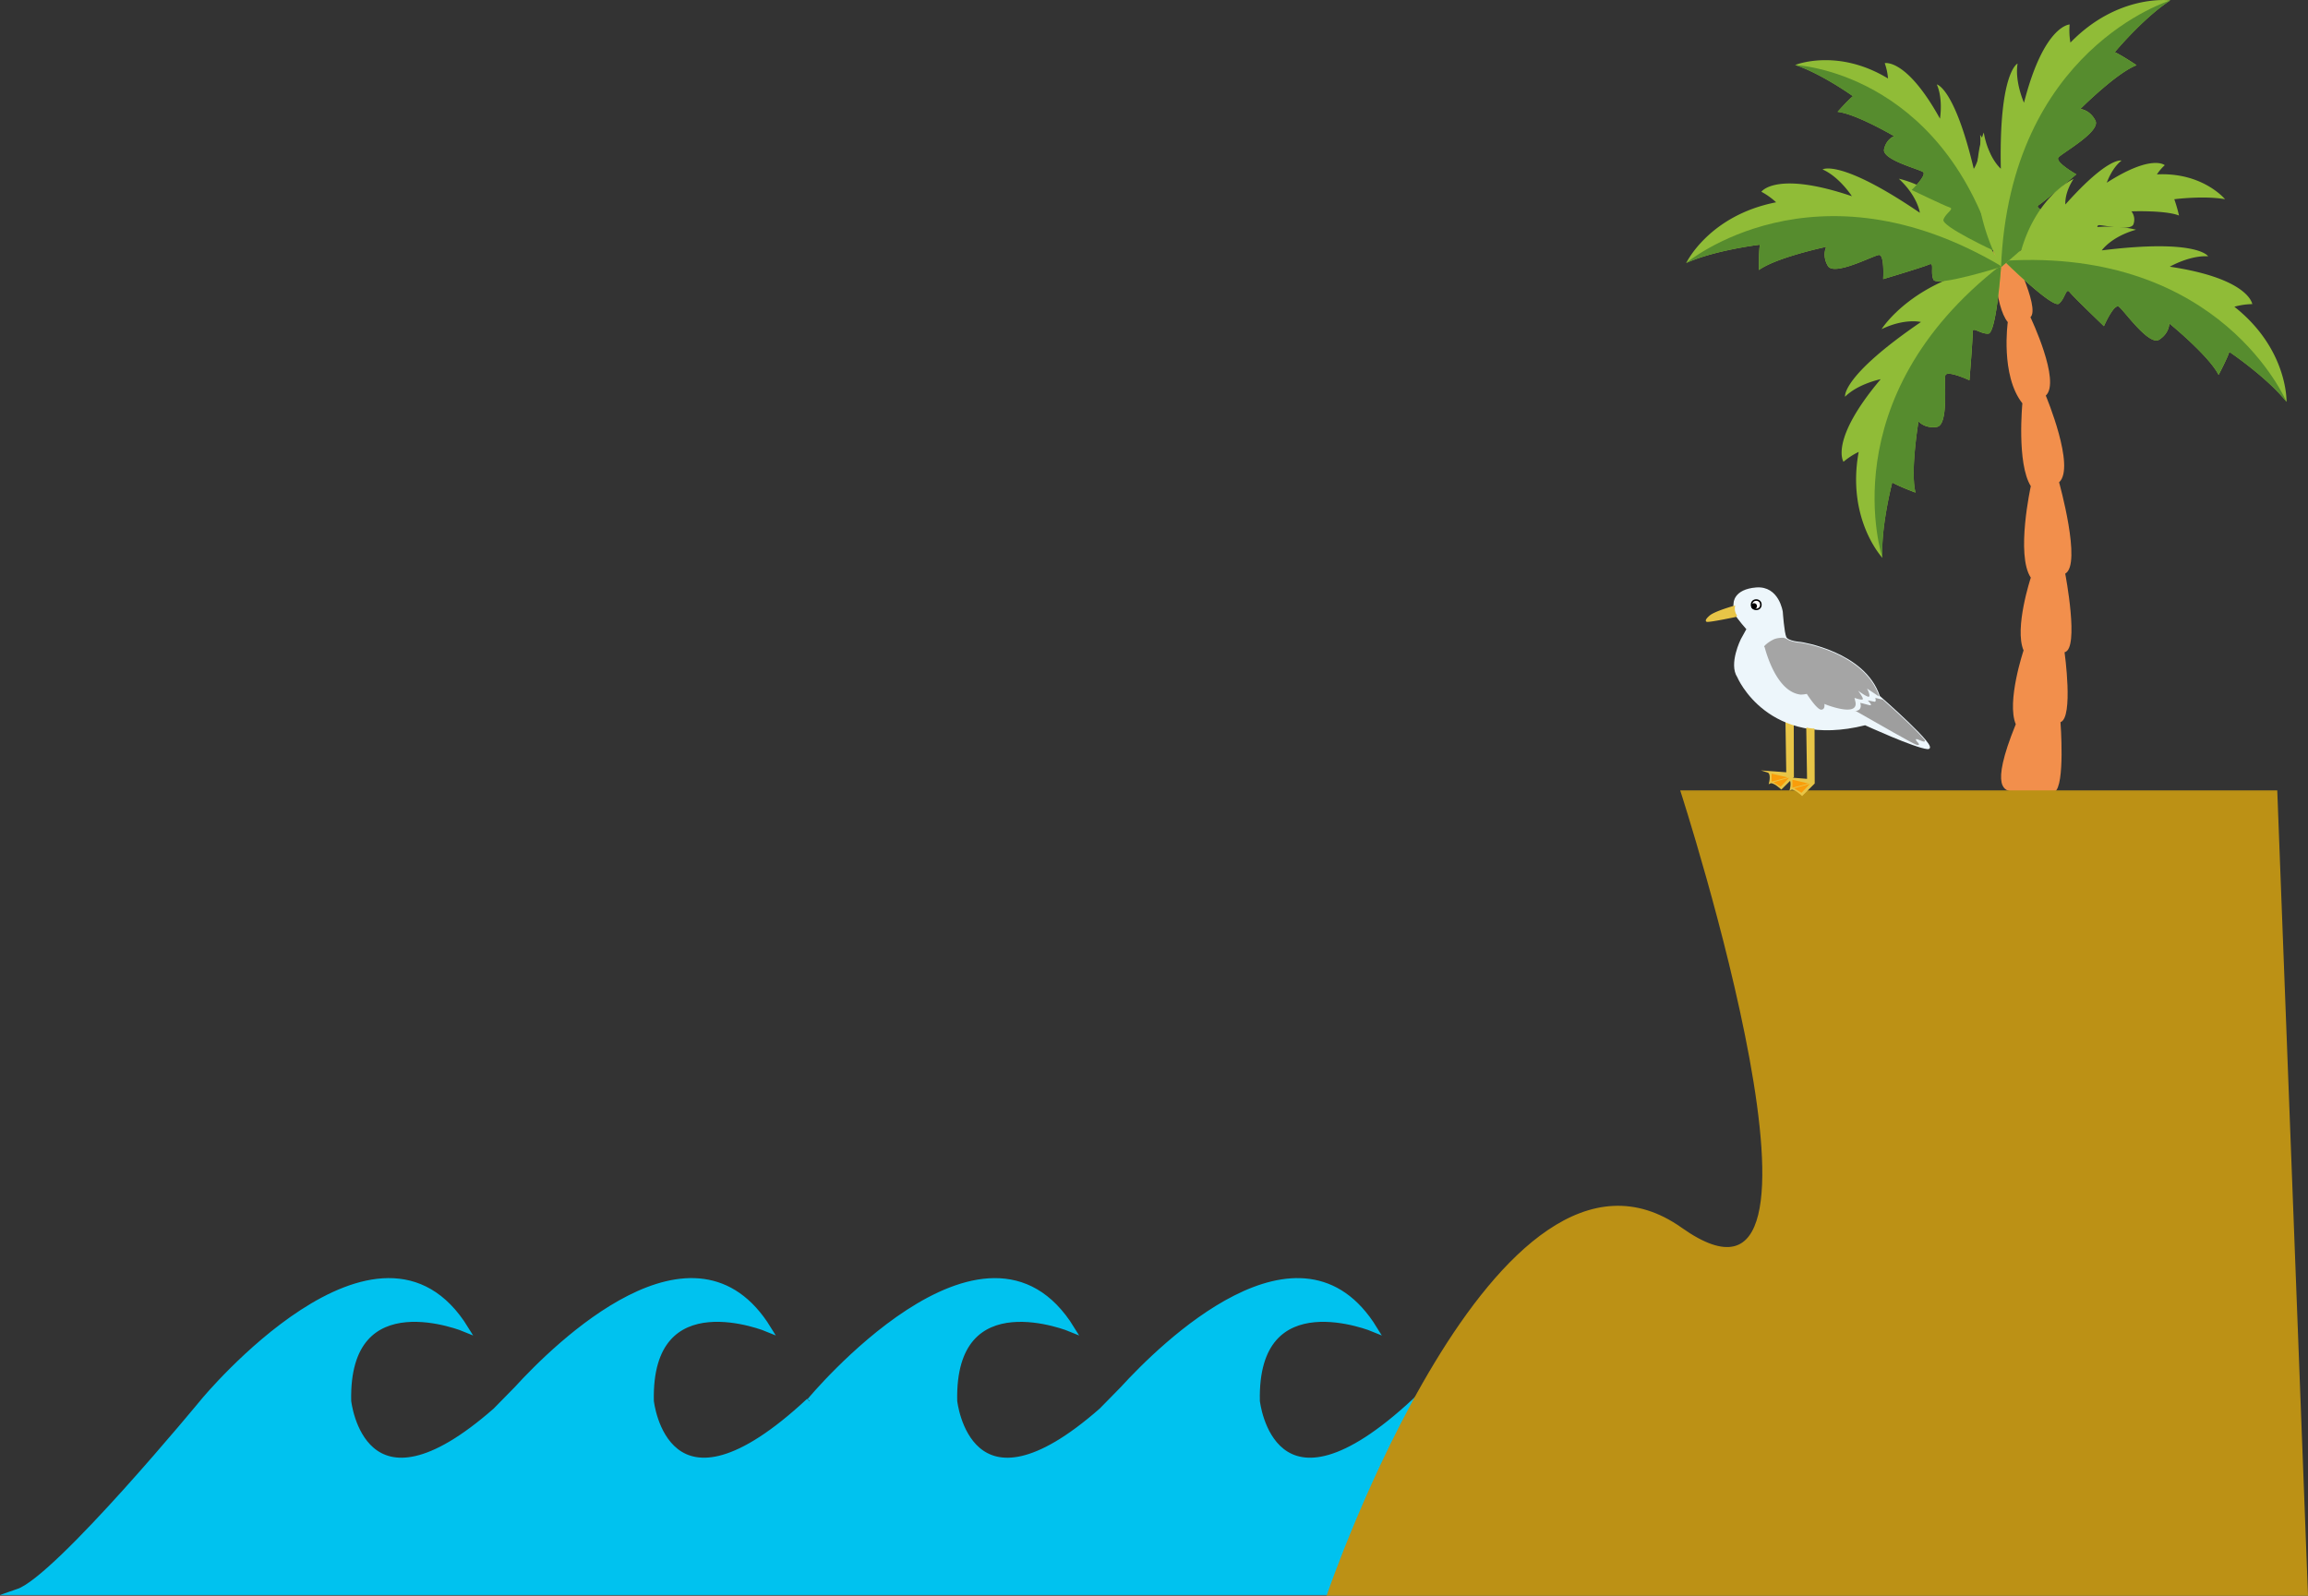 <svg id="Layer_1" data-name="Layer 1" xmlns="http://www.w3.org/2000/svg" viewBox="0 0 1504.4 1040.28"><rect x="0" y="0" width="1504.4" height="1040.28" fill="#333333" stroke="none"/><defs><style>.cls-1{fill:#f28f4c;}.cls-2{fill:#90bc37;}.cls-3{fill:#568c2e;}.cls-4{fill:#00c2ef;stroke:#00c2ef;stroke-width:4px;}.cls-12,.cls-13,.cls-14,.cls-4,.cls-5,.cls-6,.cls-7,.cls-8,.cls-9{stroke-miterlimit:10;}.cls-5{fill:#020000;}.cls-12,.cls-13,.cls-5,.cls-6{stroke:#000;}.cls-6{fill:#fff;}.cls-7{fill:#bc9115;stroke:#bc9115;}.cls-8{fill:#e8c547;stroke:#e8c547;}.cls-9{fill:#edf6fb;stroke:#edf6fb;}.cls-10{fill:#9e9e9e;}.cls-11{fill:#a5a5a5;}.cls-12{fill:#f9f9f9;}.cls-14{fill:#f99d0b;stroke:#f99d0b;}</style></defs><title>sd5</title><path class="cls-1" d="M1299.32,165.24s.85,34.39,9.4,44.72c0,0-4.89,34.66,9.51,52.93,0,0-3.78,39.19,5.5,54,0,0-9.88,44.85,0,59.65,0,0-10.92,33-4.72,47.43,0,0-11.23,33.49-5.08,48.12-17.6,43.28-6.34,42.92-2.33,44s20.64,4.2,27.64.12,3.83-45.46,3.83-45.46c8.61-2.93,2.66-45.58,2.66-45.58,9.9-2.11.43-51.25.43-51.25,11-6-4-59.53-4-59.53,10.92-9.88-8.67-56.53-8.67-56.53,10-9.16-10-51.1-10-51.1,6.8-6.24-14-46.65-14-46.65S1299.19,149.63,1299.32,165.24Z" transform="translate(-0.01 0.04)"/><path class="cls-2" d="M1304.45,172.72s-3.09,44.5-8.41,44.77-10.48-5-10.25-1-2.06,31.37-2.06,31.37S1269,241,1268,244.73s2.39,32.32-5.54,33.55-11.94-3.61-11.94-3.61-5.48,32.65-1.95,46.43c0,0-10.75-4-15.16-6.61,0,0-7.45,28.34-6.44,49.08,0,0-23.47-25-15.44-69a45.79,45.79,0,0,0-9.89,6.43s-9.49-13.86,24.24-53.84c0,0-14.7,2.93-23.23,11.43,0,0-2.71-13.11,49.47-48.71,0,0-10.37-2.66-25.65,4.65C1226.51,214.49,1247.64,180.51,1304.45,172.72Z" transform="translate(-0.01 0.04)"/><path class="cls-3" d="M1233.44,314.47c4.41,2.58,15.16,6.61,15.16,6.61-3.53-13.77,1.95-46.43,1.95-46.43s4,4.83,11.94,3.61,4.58-29.81,5.54-33.55,15.69,3.13,15.69,3.13,2.3-27.31,2.06-31.37,4.93,1.27,10.25,1,8.41-44.77,8.41-44.77C1192.14,259.93,1227,363.53,1227,363.53,1226,342.81,1233.44,314.47,1233.44,314.47Z" transform="translate(-0.01 0.04)"/><path class="cls-2" d="M1305,173.76s-42.55,13.39-44.74,8.53.86-11.6-2.82-9.91-29.95,9.53-29.95,9.53,1-16.22-2.82-15.74-29.21,14-33.25,7.11-1-12.43-1-12.43-32.4,6.82-43.92,15.14c0,0-.18-11.46.61-16.51,0,0-29.1,3.41-48,11.94,0,0,14.75-31,58.6-39.59a46,46,0,0,0-9.6-6.86s9.43-13.9,59,2.9c0,0-8.1-12.62-19.13-17.45,0,0,11.22-7.31,63.43,28.25,0,0-1.31-10.63-13.7-22.18C1237.66,116.48,1277,123.73,1305,173.76Z" transform="translate(-0.01 0.04)"/><path class="cls-3" d="M1147.13,159.48c-.79,5-.61,16.51-.61,16.51,11.52-8.32,43.92-15.14,43.92-15.14s-3,5.5,1,12.43,29.42-6.64,33.25-7.11,2.82,15.74,2.82,15.74,26.27-7.84,29.95-9.53.63,5.05,2.82,9.91,44.74-8.53,44.74-8.53c-122.23-72.65-205.93-2.34-205.93-2.34C1118,162.89,1147.13,159.48,1147.13,159.48Z" transform="translate(-0.01 0.04)"/><path class="cls-2" d="M1300.39,163.73s-35-16.23-33.56-20.6,7.31-6.91,4-8-24.69-11.34-24.69-11.34,10.08-9.78,7.35-11.7-26.84-8-25.39-14.82,6.6-8.53,6.6-8.53-24.68-14.5-36.89-15.89c0,0,6.57-7.44,10-10.2,0,0-20.58-14.76-37.65-20.34,0,0,27.47-11.22,60.5,8.82a40.11,40.11,0,0,0-2.14-10s14.11-3.39,36,36.18c0,0,2.17-12.78-2.06-22.29,0,0,11.42,1.87,24.09,55,0,0,5.35-7.55,4.16-22.15C1290.67,87.9,1311.59,115.45,1300.39,163.73Z" transform="translate(-0.01 0.04)"/><path class="cls-3" d="M1207.76,62.67c-3.44,2.77-10,10.2-10,10.2,12.22,1.39,36.89,15.89,36.89,15.89s-5.14,1.75-6.6,8.53,22.67,12.88,25.39,14.82-7.35,11.7-7.35,11.7,21.34,10.28,24.69,11.34-2.54,3.59-4,8,33.56,20.6,33.56,20.6c-35.82-117.6-130.25-121.4-130.25-121.4C1187.18,47.91,1207.76,62.67,1207.76,62.67Z" transform="translate(-0.01 0.04)"/><path class="cls-2" d="M1306.16,169.91s31.73,31.35,35.89,28,4.53-10.71,7-7.53,22.34,22.2,22.34,22.2,6.52-14.89,9.72-12.71,19.56,25.83,26.32,21.52,6.57-10.6,6.57-10.6,25.7,20.88,32.15,33.55c0,0,5.4-10.12,7-15,0,0,24.33,16.35,37.27,32.58,0,0,1.06-34.3-34-62a46,46,0,0,1,11.67-1.71s-2-16.67-53.77-24.39c0,0,13-7.52,25-6.77,0,0-6.63-11.63-69.32-3.87,0,0,6-8.85,22.32-13.46C1392.26,149.75,1353.93,138.24,1306.16,169.91Z" transform="translate(-0.01 0.04)"/><path class="cls-3" d="M1453.12,229.37c-1.6,4.85-7,15-7,15-6.45-12.67-32.15-33.55-32.15-33.55s.19,6.28-6.57,10.6-23.13-19.35-26.32-21.52-9.72,12.71-9.72,12.71-19.77-19-22.27-22.17-2.87,4.21-7,7.53-35.89-28-35.89-28c141.91-8.75,184.23,92,184.23,92C1477.45,245.72,1453.12,229.37,1453.12,229.37Z" transform="translate(-0.01 0.04)"/><path class="cls-2" d="M1304.31,174.11s34.43-28.37,31.56-32.85-10.2-5.59-6.77-7.76,24.29-19.9,24.29-19.9-14.15-8-11.65-11,27.7-16.83,24.1-24S1356,71,1356,71s23.4-23.43,36.66-28.55c0,0-9.52-6.4-14.18-8.5,0,0,18.74-22.53,36.21-33.75,0,0-34-4.55-65.14,27.52a46,46,0,0,1-.51-11.79s-16.79.32-29.75,51c0,0-6.15-13.67-4.18-25.55,0,0-12.24,5.42-10.92,68.57,0,0-8.19-6.89-11.12-23.58C1293,86.4,1277.66,123.34,1304.31,174.11Z" transform="translate(-0.01 0.04)"/><path class="cls-3" d="M1378.46,34c4.66,2.1,14.18,8.5,14.18,8.5C1379.38,47.6,1356,71,1356,71s6.26.46,9.88,7.62-21.61,21-24.1,24,11.65,11,11.65,11-20.9,17.73-24.32,19.89,3.9,3.28,6.77,7.76-31.56,32.85-31.56,32.85C1310.08,32,1414.66.24,1414.66.24,1397.2,11.44,1378.46,34,1378.46,34Z" transform="translate(-0.01 0.04)"/><path class="cls-2" d="M1317.06,164.68s29.78,1.79,30.41-1.71-2.44-7.38.22-6.89,21,1.34,21,1.34-3.27-10.36-.72-10.67,21.22,4.37,22.72-.77a8.76,8.76,0,0,0-1.36-8.24s22.12-.82,31,2.72a97.17,97.17,0,0,0-3.07-10.62s19.43-2.5,33.09,0c0,0-14.58-17.72-44.42-16.19a31,31,0,0,1,5.12-6s-8.37-7.48-37.79,11.42c0,0,3.21-9.49,9.59-14.41,0,0-8.46-2.93-36.58,28.59,0,0-.86-7.1,5.3-16.6C1351.48,116.61,1327.13,127.68,1317.06,164.68Z" transform="translate(-0.01 0.04)"/><path class="cls-4" d="M527.45,913.32c-94,87.58-103.25,0-103.25,0-1.84-79.74,76.52-47,76.52-47-48-77.87-138.24,11.37-163.7,39.24l-13.81,14.08c-87.52,76.9-96.28-6.31-96.28-6.31-1.84-79.74,76.52-47,76.52-47-56.23-91.27-170.55,47-170.55,47s-95,115.42-121,124.42h911l-.44-124.42c-94,87.58-103.25,0-103.25,0-1.84-79.74,76.52-47,76.52-47-48-77.87-138.24,11.37-163.7,39.24l-13.81,14.08c-87.52,76.9-96.28-6.31-96.28-6.31-1.84-79.74,76.52-47,76.52-47-56.23-91.27-170.55,47-170.55,47" transform="translate(-0.01 0.04)"/><path class="cls-5" d="M637.89,1170.74" transform="translate(-0.01 0.04)"/><path class="cls-6" d="M916.89,1037.74" transform="translate(-0.01 0.04)"/><path class="cls-7" d="M865.39,1039.74s110.5-324,230.5-239,0-285,0-285h388l20,524Z" transform="translate(-0.01 0.04)"/><path class="cls-8" d="M1168.71,470.81l.1,35.51L1161.1,514s-5.14-4.91-7.48-3.74c0,0,1.64-6.31-1.4-7.24l12.62.93-.53-33.81" transform="translate(-0.01 0.04)"/><path class="cls-9" d="M1138.91,410.06s-5.84-6.54-7.48-9.58-.93-7.24-.93-7.24-.23-8.65,14.25-9.81,16.82,15.42,16.82,15.42.93,13.55,2.34,16.59,9.81,3.5,9.81,3.5,41.59,6.07,51.17,35c0,0,39.72,34.58,31.54,33.88s-40.65-15.58-40.65-15.58c-63.32,15.89-82.95-31.08-82.95-31.08-5.61-8.41,2.34-24.3,2.34-24.3l3.74-6.78" transform="translate(-0.01 0.04)"/><path class="cls-8" d="M1131.9,401.56s-18.86,4-19.43,3.21,2.08-3,2.08-3c3-2.83,15.85-6.41,15.85-6.41a8.13,8.13,0,0,0,1.51,6.23" transform="translate(-0.01 0.04)"/><path class="cls-10" d="M1209.77,463.54c14.27,8.18,36.74,21,39,21.76,3.27,1.17,1.64-.93,1.64-.93s-4.21-4.21.93-1.87,2.91-.52,2.91-.52c-6.63-7.73-21.29-20.9-27-25.94l-4.9-1.11s1.17,3.27-1.17,2.34l-3.74-.7s4.21,4,.7,3-5.61-1.4-5.61-1.4,2.1,5.14-3.74,5.37Z" transform="translate(-0.01 0.04)"/><path class="cls-11" d="M1224.89,454c-9.58-29-51.17-35-51.17-35a25.12,25.12,0,0,1-7.69-1.68s-2.83-1.83-4.23-1.6c0,0-4,0-6.31,1.4a21.18,21.18,0,0,0-4.44,3c-1.87,1.64-.84,1.66-.84,1.66,2.45,9,9.52,29.42,23.51,31a20.53,20.53,0,0,0,4-.47s6.54,10.28,9.35,10.28,2.1-3.74,2.1-3.74c.93.47,21.73,8.65,20.33-.93l-.7-3s4.67,1.64,5.37.93-3-5.61-3-5.61,6.54,4.91,7.24,3.74-1.4-5.14-1.4-5.14l7.71,5.14" transform="translate(-0.01 0.04)"/><circle class="cls-12" cx="1144.74" cy="394.21" r="3.04"/><circle class="cls-13" cx="1143.34" cy="395.14" r="1.4"/><path class="cls-8" d="M1182.27,475l.1,35.51-7.71,7.71s-5.14-4.91-7.48-3.74c0,0,1.64-6.31-1.4-7.24l12.61,1-.53-33.81" transform="translate(-0.01 0.04)"/><polygon class="cls-14" points="1174.18 516.18 1178.15 511.97 1170.68 514.07 1174.18 516.18"/><polygon class="cls-14" points="1168.81 508.93 1168.81 512.91 1176.75 510.8 1168.81 508.93"/><polygon class="cls-14" points="1160.63 512.2 1164.6 508 1157.13 510.1 1160.63 512.2"/><polygon class="cls-14" points="1155.26 504.96 1155.26 508.93 1163.2 506.83 1155.26 504.96"/></svg>